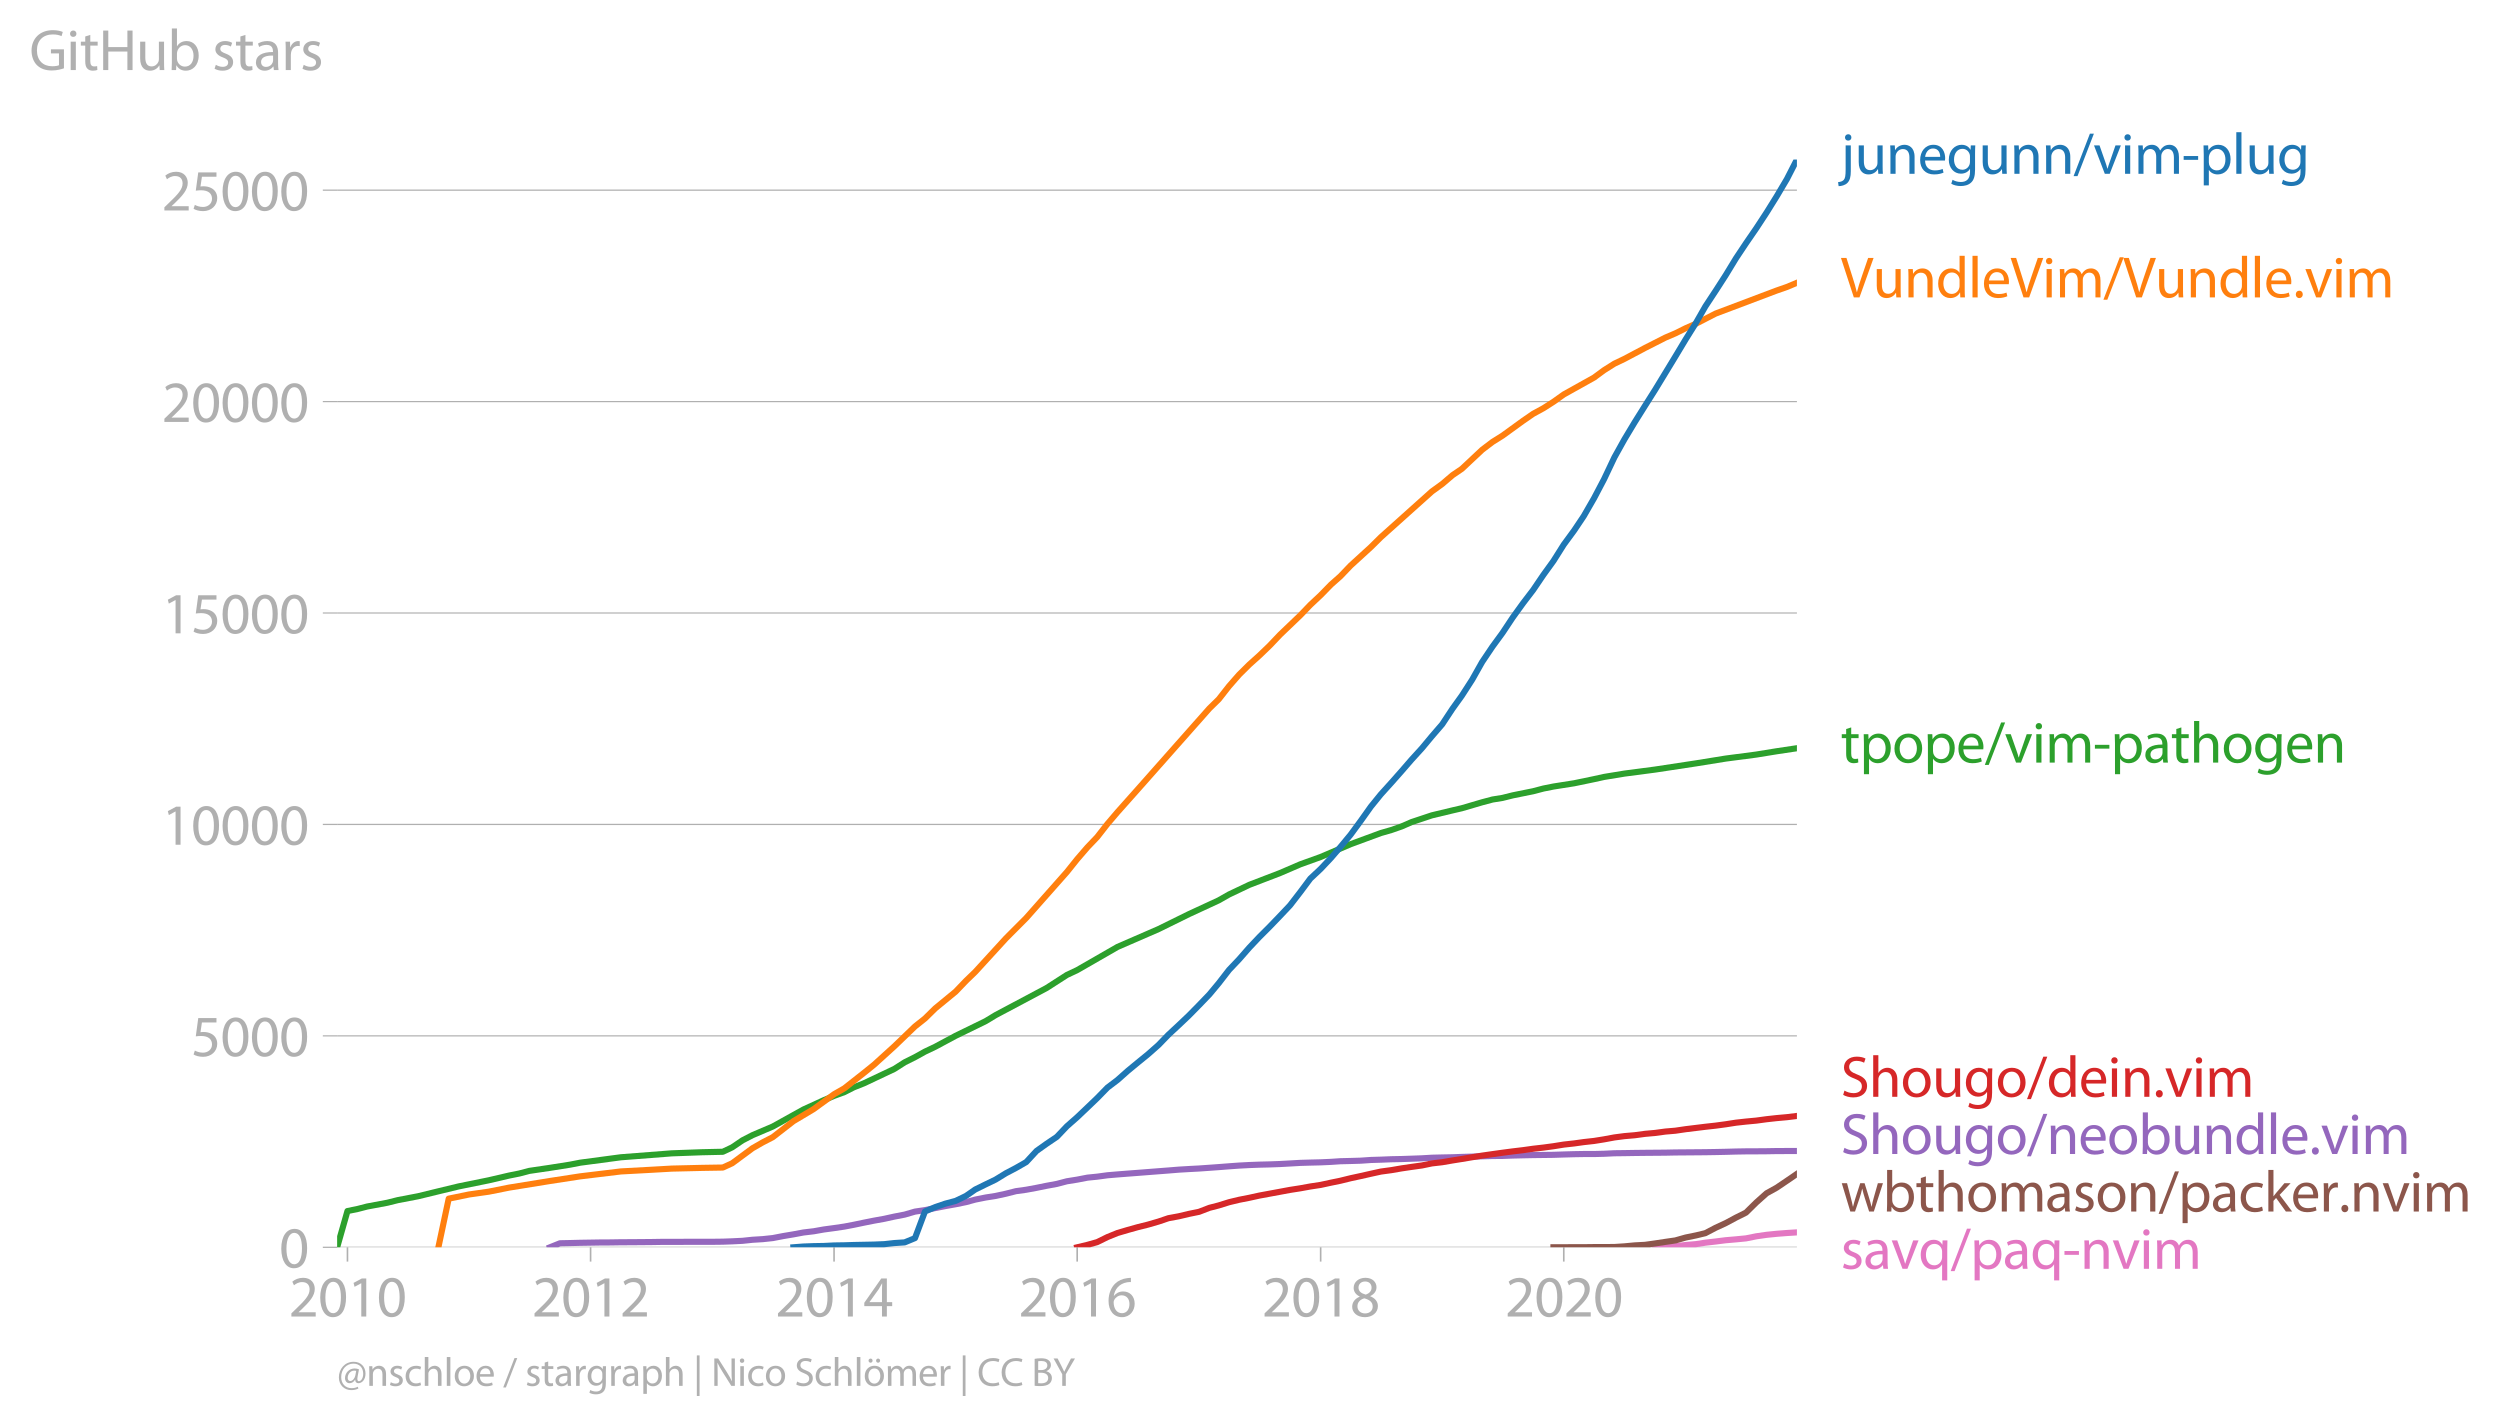 <svg xmlns:xlink="http://www.w3.org/1999/xlink" width="815.463" height="464.883" viewBox="0 0 611.597 348.662" xmlns="http://www.w3.org/2000/svg"><defs><style>*{stroke-linejoin:round;stroke-linecap:butt}</style></defs><g id="figure_1"><path d="M0 348.662h611.597V0H0v348.662z" style="fill:none" id="patch_1"/><g id="axes_1"><path d="M82.476 305.135h357.12V39.023H82.476v266.112z" style="fill:none" id="patch_2"/><g id="matplotlib.axis_1"><g id="xtick_1"><g id="line2d_1"><defs><path id="m06512b4bb1" d="M0 0v3.5" style="stroke:#b0b0b0;stroke-width:.4"/></defs><use xlink:href="#m06512b4bb1" x="85.002" y="305.135" style="fill:#b0b0b0;stroke:#b0b0b0;stroke-width:.4"/></g><g style="fill:#b0b0b0" transform="matrix(.14 0 0 -.14 70.639 322.075)" id="text_1"><defs><path id="MyriadPro-Regular-32" d="M2944 0v467H1075v13l333 307c877 845 1434 1466 1434 2234 0 595-378 1209-1274 1209-480 0-890-179-1178-422l180-397c192 160 505 352 883 352 621 0 825-390 825-813-6-627-486-1164-1548-2176L288 346V0h2656z" transform="scale(.016)"/><path id="MyriadPro-Regular-30" d="M1677 4230c-845 0-1447-768-1447-2163C243 691 794-70 1606-70c922 0 1447 780 1447 2195 0 1325-499 2105-1376 2105zm-32-435c582 0 845-672 845-1696 0-1062-276-1734-852-1734-512 0-844 614-844 1696 0 1133 358 1734 851 1734z" transform="scale(.016)"/><path id="MyriadPro-Regular-31" d="M1510 0h544v4160h-480l-908-486 108-429 724 390h12V0z" transform="scale(.016)"/></defs><use xlink:href="#MyriadPro-Regular-32"/><use xlink:href="#MyriadPro-Regular-30" x="51.3"/><use xlink:href="#MyriadPro-Regular-31" x="102.6"/><use xlink:href="#MyriadPro-Regular-30" x="153.9"/></g></g><g id="xtick_2"><use xlink:href="#m06512b4bb1" x="144.481" y="305.135" style="fill:#b0b0b0;stroke:#b0b0b0;stroke-width:.4" id="line2d_2"/><g style="fill:#b0b0b0" transform="matrix(.14 0 0 -.14 130.118 322.075)" id="text_2"><use xlink:href="#MyriadPro-Regular-32"/><use xlink:href="#MyriadPro-Regular-30" x="51.3"/><use xlink:href="#MyriadPro-Regular-31" x="102.6"/><use xlink:href="#MyriadPro-Regular-32" x="153.9"/></g></g><g id="xtick_3"><use xlink:href="#m06512b4bb1" x="204.042" y="305.135" style="fill:#b0b0b0;stroke:#b0b0b0;stroke-width:.4" id="line2d_3"/><g style="fill:#b0b0b0" transform="matrix(.14 0 0 -.14 189.679 322.075)" id="text_3"><defs><path id="MyriadPro-Regular-34" d="M2560 0v1133h582v441h-582v2586h-608L96 1504v-371h1933V0h531zM666 1574v13l1017 1415c115 192 218 371 346 614h19c-13-218-19-435-19-653V1574H666z" transform="scale(.016)"/></defs><use xlink:href="#MyriadPro-Regular-32"/><use xlink:href="#MyriadPro-Regular-30" x="51.3"/><use xlink:href="#MyriadPro-Regular-31" x="102.6"/><use xlink:href="#MyriadPro-Regular-34" x="153.9"/></g></g><g id="xtick_4"><use xlink:href="#m06512b4bb1" x="263.521" y="305.135" style="fill:#b0b0b0;stroke:#b0b0b0;stroke-width:.4" id="line2d_4"/><g style="fill:#b0b0b0" transform="matrix(.14 0 0 -.14 249.158 322.075)" id="text_4"><defs><path id="MyriadPro-Regular-36" d="M2662 4224c-102 0-243-6-409-32-525-64-986-275-1331-614-410-410-704-1056-704-1876C218 621 800-70 1690-70c864 0 1382 704 1382 1465 0 813-518 1344-1254 1344-461 0-807-217-1005-480h-19c96 685 563 1331 1446 1479 160 25 307 32 422 25v461zM1690 365c-589 0-903 505-916 1190 0 103 26 186 64 250 154 301 468 512 807 512 518 0 857-359 857-954s-326-998-806-998h-6z" transform="scale(.016)"/></defs><use xlink:href="#MyriadPro-Regular-32"/><use xlink:href="#MyriadPro-Regular-30" x="51.3"/><use xlink:href="#MyriadPro-Regular-31" x="102.6"/><use xlink:href="#MyriadPro-Regular-36" x="153.9"/></g></g><g id="xtick_5"><use xlink:href="#m06512b4bb1" x="323.082" y="305.135" style="fill:#b0b0b0;stroke:#b0b0b0;stroke-width:.4" id="line2d_5"/><g style="fill:#b0b0b0" transform="matrix(.14 0 0 -.14 308.719 322.075)" id="text_5"><defs><path id="MyriadPro-Regular-38" d="M1062 2170c-512-218-825-589-825-1114C237 448 762-70 1632-70c794 0 1414 486 1414 1209 0 506-320 871-838 1075v20c512 243 685 620 685 972 0 519-403 1024-1210 1024-729 0-1286-448-1286-1107 0-358 198-717 659-934l6-19zm583-1831c-531 0-851 371-832 794 0 397 262 717 749 857 563-160 915-403 915-908 0-423-327-743-832-743zm6 3488c506 0 704-345 704-678 0-378-275-634-633-755-480 128-794 352-794 768 0 358 256 665 723 665z" transform="scale(.016)"/></defs><use xlink:href="#MyriadPro-Regular-32"/><use xlink:href="#MyriadPro-Regular-30" x="51.3"/><use xlink:href="#MyriadPro-Regular-31" x="102.6"/><use xlink:href="#MyriadPro-Regular-38" x="153.9"/></g></g><g id="xtick_6"><use xlink:href="#m06512b4bb1" x="382.561" y="305.135" style="fill:#b0b0b0;stroke:#b0b0b0;stroke-width:.4" id="line2d_6"/><g style="fill:#b0b0b0" transform="matrix(.14 0 0 -.14 368.198 322.075)" id="text_6"><use xlink:href="#MyriadPro-Regular-32"/><use xlink:href="#MyriadPro-Regular-30" x="51.3"/><use xlink:href="#MyriadPro-Regular-32" x="102.6"/><use xlink:href="#MyriadPro-Regular-30" x="153.9"/></g></g></g><g id="matplotlib.axis_2"><g id="ytick_1"><path d="M82.476 305.135h357.12" clip-path="url(#p0a46fba508)" style="fill:none;stroke:#b0b0b0;stroke-width:.3;stroke-linecap:square" id="line2d_7"/><g id="line2d_8"><defs><path id="m92d5716233" d="M0 0h-3.5" style="stroke:#b0b0b0;stroke-width:.3"/></defs><use xlink:href="#m92d5716233" x="82.476" y="305.135" style="fill:#b0b0b0;stroke:#b0b0b0;stroke-width:.3"/></g><use xlink:href="#MyriadPro-Regular-30" style="fill:#b0b0b0" transform="matrix(.14 0 0 -.14 68.295 310.105)" id="text_7"/></g><g id="ytick_2"><path d="M82.476 253.413h357.12" clip-path="url(#p0a46fba508)" style="fill:none;stroke:#b0b0b0;stroke-width:.3;stroke-linecap:square" id="line2d_9"/><use xlink:href="#m92d5716233" x="82.476" y="253.413" style="fill:#b0b0b0;stroke:#b0b0b0;stroke-width:.3" id="line2d_10"/><g style="fill:#b0b0b0" transform="matrix(.14 0 0 -.14 46.75 258.383)" id="text_8"><defs><path id="MyriadPro-Regular-35" d="M2771 4160H781L512 2163c154 19 339 45 576 45 832 0 1190-384 1197-922 0-556-455-902-986-902-377 0-717 128-889 230L269 186C467 58 851-70 1306-70c902 0 1548 608 1548 1420 0 525-268 884-595 1069-256 154-576 224-896 224-153 0-243-13-339-25l160 1068h1587v474z" transform="scale(.016)"/></defs><use xlink:href="#MyriadPro-Regular-35"/><use xlink:href="#MyriadPro-Regular-30" x="51.3"/><use xlink:href="#MyriadPro-Regular-30" x="102.6"/><use xlink:href="#MyriadPro-Regular-30" x="153.9"/></g></g><g id="ytick_3"><path d="M82.476 201.69h357.12" clip-path="url(#p0a46fba508)" style="fill:none;stroke:#b0b0b0;stroke-width:.3;stroke-linecap:square" id="line2d_11"/><use xlink:href="#m92d5716233" x="82.476" y="201.69" style="fill:#b0b0b0;stroke:#b0b0b0;stroke-width:.3" id="line2d_12"/><g style="fill:#b0b0b0" transform="matrix(.14 0 0 -.14 39.568 206.66)" id="text_9"><use xlink:href="#MyriadPro-Regular-31"/><use xlink:href="#MyriadPro-Regular-30" x="51.3"/><use xlink:href="#MyriadPro-Regular-30" x="102.6"/><use xlink:href="#MyriadPro-Regular-30" x="153.9"/><use xlink:href="#MyriadPro-Regular-30" x="205.2"/></g></g><g id="ytick_4"><path d="M82.476 149.968h357.12" clip-path="url(#p0a46fba508)" style="fill:none;stroke:#b0b0b0;stroke-width:.3;stroke-linecap:square" id="line2d_13"/><use xlink:href="#m92d5716233" x="82.476" y="149.968" style="fill:#b0b0b0;stroke:#b0b0b0;stroke-width:.3" id="line2d_14"/><g style="fill:#b0b0b0" transform="matrix(.14 0 0 -.14 39.568 154.938)" id="text_10"><use xlink:href="#MyriadPro-Regular-31"/><use xlink:href="#MyriadPro-Regular-35" x="51.3"/><use xlink:href="#MyriadPro-Regular-30" x="102.6"/><use xlink:href="#MyriadPro-Regular-30" x="153.9"/><use xlink:href="#MyriadPro-Regular-30" x="205.2"/></g></g><g id="ytick_5"><path d="M82.476 98.245h357.12" clip-path="url(#p0a46fba508)" style="fill:none;stroke:#b0b0b0;stroke-width:.3;stroke-linecap:square" id="line2d_15"/><use xlink:href="#m92d5716233" x="82.476" y="98.245" style="fill:#b0b0b0;stroke:#b0b0b0;stroke-width:.3" id="line2d_16"/><g style="fill:#b0b0b0" transform="matrix(.14 0 0 -.14 39.568 103.215)" id="text_11"><use xlink:href="#MyriadPro-Regular-32"/><use xlink:href="#MyriadPro-Regular-30" x="51.3"/><use xlink:href="#MyriadPro-Regular-30" x="102.6"/><use xlink:href="#MyriadPro-Regular-30" x="153.9"/><use xlink:href="#MyriadPro-Regular-30" x="205.2"/></g></g><g id="ytick_6"><path d="M82.476 46.523h357.12" clip-path="url(#p0a46fba508)" style="fill:none;stroke:#b0b0b0;stroke-width:.3;stroke-linecap:square" id="line2d_17"/><use xlink:href="#m92d5716233" x="82.476" y="46.523" style="fill:#b0b0b0;stroke:#b0b0b0;stroke-width:.3" id="line2d_18"/><g style="fill:#b0b0b0" transform="matrix(.14 0 0 -.14 39.568 51.493)" id="text_12"><use xlink:href="#MyriadPro-Regular-32"/><use xlink:href="#MyriadPro-Regular-35" x="51.3"/><use xlink:href="#MyriadPro-Regular-30" x="102.6"/><use xlink:href="#MyriadPro-Regular-30" x="153.9"/><use xlink:href="#MyriadPro-Regular-30" x="205.2"/></g></g><g style="fill:#b0b0b0" transform="matrix(.14 0 0 -.14 7.2 17.14)" id="text_13"><defs><path id="MyriadPro-Regular-47" d="M3770 2266H2349v-448h877V531c-128-64-378-115-743-115-1005 0-1664 646-1664 1741 0 1081 685 1734 1735 1734 435 0 723-83 953-185l135 454c-186 90-576 198-1076 198-1446 0-2329-940-2336-2227 0-672 231-1248 602-1606 422-403 960-570 1613-570 582 0 1075 147 1325 237v2074z" transform="scale(.016)"/><path id="MyriadPro-Regular-69" d="M1030 0v3098H467V0h563zM749 4320c-205 0-352-154-352-352 0-192 141-346 339-346 224 0 365 154 358 346 0 198-134 352-345 352z" transform="scale(.016)"/><path id="MyriadPro-Regular-74" d="M595 3667v-569H115v-429h480V979c0-365 58-640 218-806C947 19 1158-70 1421-70c217 0 390 38 499 83l-26 422c-83-25-172-38-326-38-314 0-422 217-422 601v1671h806v429h-806v742l-551-173z" transform="scale(.016)"/><path id="MyriadPro-Regular-48" d="M486 4314V0h557v2022h2087V0h563v4314h-563V2509H1043v1805H486z" transform="scale(.016)"/><path id="MyriadPro-Regular-75" d="M3059 3098h-563V1197c0-103-19-205-51-288-103-250-365-512-743-512-512 0-691 397-691 985v1716H448V1286C448 198 1030-70 1517-70c550 0 877 326 1024 576h13l32-506h499c-19 243-26 525-26 845v2253z" transform="scale(.016)"/><path id="MyriadPro-Regular-62" d="M467 800c0-275-13-589-25-800h486l26 512h19c230-410 589-582 1037-582 691 0 1388 550 1388 1657 7 941-537 1581-1305 1581-499 0-858-224-1056-570h-13v1946H467V800zm557 998c0 90 19 167 32 231 115 429 474 691 858 691 601 0 921-531 921-1152 0-710-352-1190-941-1190-409 0-736 268-844 659-13 64-26 134-26 205v556z" transform="scale(.016)"/><path id="MyriadPro-Regular-73" d="M250 147C467 19 781-70 1120-70c736 0 1158 390 1158 934 0 461-275 730-812 934-404 154-589 269-589 525 0 231 185 423 518 423 288 0 512-103 634-180l141 410c-173 102-448 192-762 192-666 0-1069-410-1069-909 0-371 263-678 819-877 416-153 576-300 576-569 0-256-192-461-601-461-282 0-576 115-743 224L250 147z" transform="scale(.016)"/><path id="MyriadPro-Regular-61" d="M2643 1901c0 621-230 1267-1177 1267-391 0-762-109-1018-275l128-371c218 140 518 230 806 230 634 0 704-461 704-717v-64C890 1978 224 1568 224 819c0-448 320-889 947-889 442 0 775 217 947 460h20l44-390h512c-38 211-51 474-51 742v1159zm-544-858c0-57-13-121-32-179-89-262-345-518-749-518-288 0-531 172-531 537 0 602 698 711 1312 698v-538z" transform="scale(.016)"/><path id="MyriadPro-Regular-72" d="M467 0h557v1651c0 96 13 186 26 263 76 422 358 723 755 723 77 0 134-7 192-19v531c-51 13-96 19-160 19-378 0-717-262-858-678h-25l-20 608H442c19-288 25-602 25-967V0z" transform="scale(.016)"/></defs><use xlink:href="#MyriadPro-Regular-47"/><use xlink:href="#MyriadPro-Regular-69" x="64.6"/><use xlink:href="#MyriadPro-Regular-74" x="88"/><use xlink:href="#MyriadPro-Regular-48" x="121.1"/><use xlink:href="#MyriadPro-Regular-75" x="186.3"/><use xlink:href="#MyriadPro-Regular-62" x="241.4"/><use xlink:href="#MyriadPro-Regular-20" x="298.3"/><use xlink:href="#MyriadPro-Regular-73" x="319.5"/><use xlink:href="#MyriadPro-Regular-74" x="359.1"/><use xlink:href="#MyriadPro-Regular-61" x="392.2"/><use xlink:href="#MyriadPro-Regular-72" x="440.4"/><use xlink:href="#MyriadPro-Regular-73" x="473.1"/></g></g><path d="m404.886 305.135 2.526-.238 2.445-.03 2.525-.29 2.526-.218 2.282-.352 2.526-.29 2.444-.31 2.526-.217 2.444-.238 2.526-.507 2.526-.362 2.444-.248 2.526-.196 2.444-.156" clip-path="url(#p0a46fba508)" style="fill:none;stroke:#e377c2;stroke-width:1.5;stroke-linecap:square" id="line2d_19"/><path d="m380.036 305.135 2.525-.01 2.526-.01h2.363l2.526-.032h2.444l2.526-.02 2.444-.156 2.526-.237 2.526-.135 2.444-.341 2.526-.383 2.445-.352 2.525-.714 2.526-.517 2.282-.548 2.526-1.324 2.444-1.128 2.526-1.355 2.444-1.22 2.526-2.483 2.526-2.255 2.444-1.355 2.526-1.707 2.444-1.676" clip-path="url(#p0a46fba508)" style="fill:none;stroke:#8c564b;stroke-width:1.5;stroke-linecap:square" id="line2d_20"/><path d="m134.541 305.135 2.444-.983 2.526-.051 2.445-.063 2.525-.04 2.526-.042 2.363-.01 2.526-.042 2.444-.01 2.526-.021 2.444-.02 2.526-.042 2.526-.01h2.444l2.526-.01h4.97l2.526-.032 2.282-.083 2.526-.124 2.444-.258 2.526-.155 2.444-.26 2.526-.485 2.526-.424 2.444-.456 2.526-.3 2.444-.434 2.526-.341 2.526-.373 2.281-.434 2.526-.528 2.444-.486 2.526-.455 2.445-.538 2.526-.486 2.525-.735 2.445-.362 2.526-.507 2.444-.476 2.526-.455 2.526-.517 2.28-.62 2.527-.507 2.444-.383 2.526-.548 2.444-.621 2.526-.352 2.526-.465 2.444-.497 2.526-.465 2.445-.642 2.525-.403 2.526-.486 2.363-.238 2.526-.342 2.444-.207 2.526-.196 2.444-.186 2.526-.197 2.526-.196 2.444-.187 2.526-.206 2.445-.145 2.525-.135 2.526-.176 2.282-.165 2.526-.197 2.444-.176 2.526-.134 2.444-.093 2.526-.062 2.526-.093 2.444-.135 2.526-.145 2.444-.072 2.526-.062 2.526-.114 2.281-.155 2.526-.062 2.444-.073 2.526-.175 2.445-.073 2.526-.103 2.525-.052 2.445-.083 2.526-.093 2.444-.145 2.526-.062 2.526-.051 2.28-.083 2.527-.073 2.444-.082 2.526-.073 2.444-.02 2.526-.094 2.526-.062 2.444-.051 2.526-.031 2.445-.031 2.525-.083 2.526-.073 2.363-.04h2.526l2.444-.063 2.526-.124 2.444-.031 2.526-.042 2.526-.03 2.444-.021 2.526-.021 2.445-.052 2.525-.02 2.526-.021 2.282-.02 2.526-.042 2.444-.052 2.526-.072 2.444-.042 2.526-.01 2.526-.02 2.444-.042 2.526-.01 2.444-.01" clip-path="url(#p0a46fba508)" style="fill:none;stroke:#9467bd;stroke-width:1.5;stroke-linecap:square" id="line2d_21"/><g style="fill:#1f77b4" transform="matrix(.14 0 0 -.14 450.31 42.516)" id="text_14"><defs><path id="MyriadPro-Regular-6a" d="M-230-1350c300 0 710 102 960 352 275 281 371 672 371 1273v2823H538V493c0-743-58-992-212-1165C192-819-32-890-288-909l58-441zM826 4320c-212 0-359-154-359-352 0-186 135-346 346-346 224 0 358 160 352 346 0 198-135 352-339 352z" transform="scale(.016)"/><path id="MyriadPro-Regular-6e" d="M467 0h563v1862c0 96 13 192 39 263 96 313 384 576 755 576 531 0 717-416 717-915V0h563v1850c0 1062-666 1318-1094 1318-512 0-871-288-1024-582h-13l-32 512H442c19-256 25-519 25-839V0z" transform="scale(.016)"/><path id="MyriadPro-Regular-65" d="M2957 1446c6 58 19 148 19 263 0 569-269 1459-1280 1459-902 0-1453-736-1453-1670C243 563 813-70 1766-70c493 0 832 108 1031 198l-96 403c-211-89-455-160-858-160-563 0-1049 314-1062 1075h2176zM787 1850c45 390 295 915 864 915 634 0 787-557 781-915H787z" transform="scale(.016)"/><path id="MyriadPro-Regular-67" d="M3110 2246c0 378 13 628 26 852h-493l-25-468h-13c-135 256-429 538-967 538-710 0-1395-595-1395-1645C243 666 794 13 1562 13c480 0 812 230 985 518h13V186c0-781-422-1082-998-1082-384 0-704 115-909 243l-141-429c250-166 659-256 1030-256 391 0 826 90 1127 372 301 268 441 704 441 1414v1798zm-556-928c0-96-13-204-45-300-122-359-435-576-781-576-608 0-915 505-915 1113 0 717 384 1171 921 1171 410 0 685-268 788-595 25-77 32-160 32-256v-557z" transform="scale(.016)"/><path id="MyriadPro-Regular-2f" d="m422-256 1792 4640h-435L-6-256h428z" transform="scale(.016)"/><path id="MyriadPro-Regular-76" d="M83 3098 1261 0h537l1216 3098h-588l-602-1741c-102-282-192-538-262-794h-20c-64 256-147 512-249 794L685 3098H83z" transform="scale(.016)"/><path id="MyriadPro-Regular-6d" d="M467 0h551v1869c0 96 12 192 44 275 90 282 346 563 698 563 429 0 646-358 646-851V0h551v1914c0 102 19 204 45 281 96 275 345 512 665 512 455 0 672-358 672-953V0h551v1824c0 1075-608 1344-1018 1344-294 0-499-77-685-218-128-96-249-230-345-403h-13c-135 365-455 621-877 621-512 0-800-275-973-570h-19l-26 500H442c19-256 25-519 25-839V0z" transform="scale(.016)"/><path id="MyriadPro-Regular-2d" d="M192 1939v-416h1581v416H192z" transform="scale(.016)"/><path id="MyriadPro-Regular-70" d="M467-1267h557V416h13c185-307 544-486 953-486 730 0 1408 550 1408 1664 0 940-563 1574-1312 1574-505 0-870-224-1100-602h-13l-26 532H442c12-295 25-615 25-1012v-3353zm557 3059c0 77 19 160 38 230 109 423 468 698 852 698 595 0 921-531 921-1152 0-710-345-1197-941-1197-403 0-742 269-844 659-13 71-26 148-26 231v531z" transform="scale(.016)"/><path id="MyriadPro-Regular-6c" d="M467 0h563v4544H467V0z" transform="scale(.016)"/></defs><use xlink:href="#MyriadPro-Regular-6a"/><use xlink:href="#MyriadPro-Regular-75" x="24.3"/><use xlink:href="#MyriadPro-Regular-6e" x="79.4"/><use xlink:href="#MyriadPro-Regular-65" x="134.9"/><use xlink:href="#MyriadPro-Regular-67" x="185"/><use xlink:href="#MyriadPro-Regular-75" x="240.9"/><use xlink:href="#MyriadPro-Regular-6e" x="296"/><use xlink:href="#MyriadPro-Regular-6e" x="351.5"/><use xlink:href="#MyriadPro-Regular-2f" x="407"/><use xlink:href="#MyriadPro-Regular-76" x="441.3"/><use xlink:href="#MyriadPro-Regular-69" x="489.4"/><use xlink:href="#MyriadPro-Regular-6d" x="512.8"/><use xlink:href="#MyriadPro-Regular-2d" x="596.2"/><use xlink:href="#MyriadPro-Regular-70" x="626.9"/><use xlink:href="#MyriadPro-Regular-6c" x="683.8"/><use xlink:href="#MyriadPro-Regular-75" x="707.4"/><use xlink:href="#MyriadPro-Regular-67" x="762.5"/></g><g style="fill:#ff7f0e" transform="matrix(.14 0 0 -.14 450.31 72.761)" id="text_15"><defs><path id="MyriadPro-Regular-56" d="m2048 0 1542 4314h-595l-729-2132c-192-563-372-1107-493-1606h-13c-115 506-275 1030-461 1613L627 4314H26L1434 0h614z" transform="scale(.016)"/><path id="MyriadPro-Regular-64" d="M2579 4544V2694h-13c-140 250-460 474-934 474-755 0-1395-634-1389-1664C243 563 819-70 1568-70c506 0 883 262 1056 608h13l25-538h506c-19 211-26 525-26 800v3744h-563zm0-3245c0-89-6-166-25-243-103-422-448-672-826-672-608 0-915 518-915 1146 0 684 345 1196 928 1196 422 0 729-294 813-652 19-71 25-167 25-237v-538z" transform="scale(.016)"/><path id="MyriadPro-Regular-2e" d="M710-70c237 0 384 172 384 403 0 237-153 403-377 403S333 570 333 333c0-231 153-403 371-403h6z" transform="scale(.016)"/></defs><use xlink:href="#MyriadPro-Regular-56"/><use xlink:href="#MyriadPro-Regular-75" x="55.8"/><use xlink:href="#MyriadPro-Regular-6e" x="110.9"/><use xlink:href="#MyriadPro-Regular-64" x="166.4"/><use xlink:href="#MyriadPro-Regular-6c" x="222.8"/><use xlink:href="#MyriadPro-Regular-65" x="246.4"/><use xlink:href="#MyriadPro-Regular-56" x="296.5"/><use xlink:href="#MyriadPro-Regular-69" x="352.3"/><use xlink:href="#MyriadPro-Regular-6d" x="375.7"/><use xlink:href="#MyriadPro-Regular-2f" x="459.1"/><use xlink:href="#MyriadPro-Regular-56" x="493.4"/><use xlink:href="#MyriadPro-Regular-75" x="549.2"/><use xlink:href="#MyriadPro-Regular-6e" x="604.3"/><use xlink:href="#MyriadPro-Regular-64" x="659.8"/><use xlink:href="#MyriadPro-Regular-6c" x="716.2"/><use xlink:href="#MyriadPro-Regular-65" x="739.8"/><use xlink:href="#MyriadPro-Regular-2e" x="789.9"/><use xlink:href="#MyriadPro-Regular-76" x="810.6"/><use xlink:href="#MyriadPro-Regular-69" x="858.7"/><use xlink:href="#MyriadPro-Regular-6d" x="882.1"/></g><g style="fill:#2ca02c" transform="matrix(.14 0 0 -.14 450.31 186.556)" id="text_16"><defs><path id="MyriadPro-Regular-6f" d="M1779 3168c-857 0-1536-608-1536-1645C243 544 890-70 1728-70c749 0 1542 499 1542 1644 0 948-601 1594-1491 1594zm-13-422c666 0 928-666 928-1191 0-697-403-1203-940-1203-551 0-941 512-941 1190 0 589 288 1204 953 1204z" transform="scale(.016)"/><path id="MyriadPro-Regular-68" d="M467 0h563v1869c0 109 7 192 39 269 102 307 390 563 755 563 531 0 717-423 717-922V0h563v1843c0 1069-666 1325-1082 1325-211 0-409-64-576-160-172-96-313-237-403-397h-13v1933H467V0z" transform="scale(.016)"/></defs><use xlink:href="#MyriadPro-Regular-74"/><use xlink:href="#MyriadPro-Regular-70" x="33.1"/><use xlink:href="#MyriadPro-Regular-6f" x="90"/><use xlink:href="#MyriadPro-Regular-70" x="144.9"/><use xlink:href="#MyriadPro-Regular-65" x="201.8"/><use xlink:href="#MyriadPro-Regular-2f" x="251.9"/><use xlink:href="#MyriadPro-Regular-76" x="286.2"/><use xlink:href="#MyriadPro-Regular-69" x="334.3"/><use xlink:href="#MyriadPro-Regular-6d" x="357.7"/><use xlink:href="#MyriadPro-Regular-2d" x="441.1"/><use xlink:href="#MyriadPro-Regular-70" x="471.8"/><use xlink:href="#MyriadPro-Regular-61" x="528.7"/><use xlink:href="#MyriadPro-Regular-74" x="576.9"/><use xlink:href="#MyriadPro-Regular-68" x="610"/><use xlink:href="#MyriadPro-Regular-6f" x="665.5"/><use xlink:href="#MyriadPro-Regular-67" x="720.4"/><use xlink:href="#MyriadPro-Regular-65" x="776.3"/><use xlink:href="#MyriadPro-Regular-6e" x="826.4"/></g><g style="fill:#d62728" transform="matrix(.14 0 0 -.14 450.31 268.315)" id="text_17"><defs><path id="MyriadPro-Regular-53" d="M269 211C499 58 954-70 1370-70c1017 0 1510 582 1510 1248 0 633-371 985-1101 1267-595 230-857 429-857 832 0 294 224 646 812 646 391 0 679-128 820-205l153 455c-192 109-512 211-953 211-839 0-1396-499-1396-1171 0-608 436-973 1140-1223 582-224 812-454 812-857 0-435-332-736-902-736-384 0-749 128-998 281L269 211z" transform="scale(.016)"/></defs><use xlink:href="#MyriadPro-Regular-53"/><use xlink:href="#MyriadPro-Regular-68" x="49.3"/><use xlink:href="#MyriadPro-Regular-6f" x="104.8"/><use xlink:href="#MyriadPro-Regular-75" x="159.7"/><use xlink:href="#MyriadPro-Regular-67" x="214.8"/><use xlink:href="#MyriadPro-Regular-6f" x="270.7"/><use xlink:href="#MyriadPro-Regular-2f" x="325.6"/><use xlink:href="#MyriadPro-Regular-64" x="359.9"/><use xlink:href="#MyriadPro-Regular-65" x="416.3"/><use xlink:href="#MyriadPro-Regular-69" x="466.4"/><use xlink:href="#MyriadPro-Regular-6e" x="489.8"/><use xlink:href="#MyriadPro-Regular-2e" x="545.3"/><use xlink:href="#MyriadPro-Regular-76" x="566"/><use xlink:href="#MyriadPro-Regular-69" x="614.1"/><use xlink:href="#MyriadPro-Regular-6d" x="637.5"/></g><g style="fill:#9467bd" transform="matrix(.14 0 0 -.14 450.31 282.315)" id="text_18"><use xlink:href="#MyriadPro-Regular-53"/><use xlink:href="#MyriadPro-Regular-68" x="49.3"/><use xlink:href="#MyriadPro-Regular-6f" x="104.8"/><use xlink:href="#MyriadPro-Regular-75" x="159.7"/><use xlink:href="#MyriadPro-Regular-67" x="214.8"/><use xlink:href="#MyriadPro-Regular-6f" x="270.7"/><use xlink:href="#MyriadPro-Regular-2f" x="325.6"/><use xlink:href="#MyriadPro-Regular-6e" x="359.9"/><use xlink:href="#MyriadPro-Regular-65" x="415.4"/><use xlink:href="#MyriadPro-Regular-6f" x="465.5"/><use xlink:href="#MyriadPro-Regular-62" x="520.4"/><use xlink:href="#MyriadPro-Regular-75" x="577.3"/><use xlink:href="#MyriadPro-Regular-6e" x="632.4"/><use xlink:href="#MyriadPro-Regular-64" x="687.9"/><use xlink:href="#MyriadPro-Regular-6c" x="744.3"/><use xlink:href="#MyriadPro-Regular-65" x="767.9"/><use xlink:href="#MyriadPro-Regular-2e" x="818"/><use xlink:href="#MyriadPro-Regular-76" x="838.7"/><use xlink:href="#MyriadPro-Regular-69" x="886.8"/><use xlink:href="#MyriadPro-Regular-6d" x="910.2"/></g><g style="fill:#8c564b" transform="matrix(.14 0 0 -.14 450.31 296.393)" id="text_19"><defs><path id="MyriadPro-Regular-77" d="M115 3098 1050 0h512l499 1472c109 333 205 653 281 1024h13c77-365 167-672 275-1018L3104 0h512l998 3098h-556l-442-1556c-102-364-186-691-237-1004h-19c-70 313-160 640-275 1011l-480 1549h-474l-505-1575c-103-339-205-672-276-985h-19c-57 320-141 640-230 985L691 3098H115z" transform="scale(.016)"/><path id="MyriadPro-Regular-63" d="M2579 538c-160-71-371-154-691-154-614 0-1075 442-1075 1158 0 647 384 1172 1094 1172 307 0 519-71 653-148l128 436c-154 76-448 160-781 160-1011 0-1664-692-1664-1645C243 570 851-70 1786-70c416 0 742 108 889 185l-96 423z" transform="scale(.016)"/><path id="MyriadPro-Regular-6b" d="M1024 4544H467V0h557v1165l288 320L2381 0h685L1702 1824l1197 1274h-678l-909-1069c-90-109-198-243-275-352h-13v2867z" transform="scale(.016)"/></defs><use xlink:href="#MyriadPro-Regular-77"/><use xlink:href="#MyriadPro-Regular-62" x="73.6"/><use xlink:href="#MyriadPro-Regular-74" x="130.5"/><use xlink:href="#MyriadPro-Regular-68" x="163.6"/><use xlink:href="#MyriadPro-Regular-6f" x="219.1"/><use xlink:href="#MyriadPro-Regular-6d" x="274"/><use xlink:href="#MyriadPro-Regular-61" x="357.4"/><use xlink:href="#MyriadPro-Regular-73" x="405.6"/><use xlink:href="#MyriadPro-Regular-6f" x="445.2"/><use xlink:href="#MyriadPro-Regular-6e" x="500.1"/><use xlink:href="#MyriadPro-Regular-2f" x="555.6"/><use xlink:href="#MyriadPro-Regular-70" x="589.9"/><use xlink:href="#MyriadPro-Regular-61" x="646.8"/><use xlink:href="#MyriadPro-Regular-63" x="695"/><use xlink:href="#MyriadPro-Regular-6b" x="739.8"/><use xlink:href="#MyriadPro-Regular-65" x="786.7"/><use xlink:href="#MyriadPro-Regular-72" x="836.8"/><use xlink:href="#MyriadPro-Regular-2e" x="869.5"/><use xlink:href="#MyriadPro-Regular-6e" x="890.2"/><use xlink:href="#MyriadPro-Regular-76" x="945.7"/><use xlink:href="#MyriadPro-Regular-69" x="993.8"/><use xlink:href="#MyriadPro-Regular-6d" x="1017.2"/></g><g style="fill:#e377c2" transform="matrix(.14 0 0 -.14 450.31 310.393)" id="text_20"><defs><path id="MyriadPro-Regular-71" d="M2579-1267h563v3513c0 320 7 589 20 852h-532l-19-468h-13c-153 301-473 538-953 538-653 0-1402-512-1402-1670C243 557 832-70 1555-70c499 0 845 243 1011 550h13v-1747zm0 2528c0-83-19-192-45-269-128-390-441-614-806-614-621 0-915 537-915 1152 0 697 352 1190 934 1190 423 0 723-294 807-640 19-70 25-160 25-237v-582z" transform="scale(.016)"/></defs><use xlink:href="#MyriadPro-Regular-73"/><use xlink:href="#MyriadPro-Regular-61" x="39.6"/><use xlink:href="#MyriadPro-Regular-76" x="87.8"/><use xlink:href="#MyriadPro-Regular-71" x="135.9"/><use xlink:href="#MyriadPro-Regular-2f" x="192.2"/><use xlink:href="#MyriadPro-Regular-70" x="226.5"/><use xlink:href="#MyriadPro-Regular-61" x="283.4"/><use xlink:href="#MyriadPro-Regular-71" x="331.6"/><use xlink:href="#MyriadPro-Regular-2d" x="387.9"/><use xlink:href="#MyriadPro-Regular-6e" x="418.6"/><use xlink:href="#MyriadPro-Regular-76" x="474.1"/><use xlink:href="#MyriadPro-Regular-69" x="522.2"/><use xlink:href="#MyriadPro-Regular-6d" x="545.6"/></g><g style="fill:#b0b0b0" transform="matrix(.097 0 0 -.097 82.476 339.033)" id="text_21"><defs><path id="MyriadPro-Regular-40" d="M2867 1632c-70-397-409-870-781-870-281 0-422 204-422 486 0 621 454 1152 1018 1152 147 0 256-26 320-45l-135-723zm384-1773c-262-147-601-224-966-224-947 0-1645 666-1645 1735 0 1299 877 2131 1920 2131 992 0 1549-672 1549-1600 0-743-365-1178-691-1171-212 6-288 230-192 716l217 1159c-166 77-409 134-685 134-889 0-1516-723-1516-1517 0-505 320-806 691-806 384 0 678 186 902 563h26c-19-390 217-563 473-563 602 0 1140 563 1140 1523 0 1069-749 1856-1863 1856-1421 0-2336-1145-2336-2464C275 96 1165-672 2214-672c429 0 788 70 1140 256l-103 275z" transform="scale(.016)"/><path id="MyriadPro-Regular-7c" d="M550 4800v-6400h429v6400H550z" transform="scale(.016)"/><path id="MyriadPro-Regular-4e" d="M1011 0v1843c0 717-13 1235-45 1779l20 7c217-467 505-960 806-1440L3162 0h563v4314h-525V2509c0-672 13-1197 64-1773l-13-6c-205 441-454 896-774 1401L1094 4314H486V0h525z" transform="scale(.016)"/><path id="MyriadPro-Regular-f6" d="M1165 3648c185 0 313 154 313 326 0 186-134 327-313 327s-327-147-327-327c0-172 135-326 320-326h7zm1184 0c185 0 313 154 313 326 0 186-134 327-313 327s-320-147-320-327c0-172 128-326 313-326h7zm-570-480c-857 0-1536-608-1536-1645C243 544 890-70 1728-70c749 0 1542 499 1542 1644 0 948-601 1594-1491 1594zm-13-422c666 0 928-666 928-1191 0-697-403-1203-940-1203-551 0-941 512-941 1190 0 589 288 1204 953 1204z" transform="scale(.016)"/><path id="MyriadPro-Regular-43" d="M3386 582c-224-108-570-179-909-179-1050 0-1658 679-1658 1735 0 1132 672 1779 1683 1779 359 0 660-77 871-179l134 454c-147 77-486 192-1024 192-1337 0-2253-915-2253-2266C230 704 1146-70 2362-70c524 0 934 108 1139 211l-115 441z" transform="scale(.016)"/><path id="MyriadPro-Regular-42" d="M486 13c186-26 480-51 864-51 704 0 1191 128 1492 403 217 211 364 493 364 864 0 640-480 979-889 1081v13c454 167 729 531 729 947 0 340-134 596-358 762-269 218-627 314-1184 314-390 0-774-39-1018-90V13zm557 3865c90 20 237 39 493 39 563 0 947-199 947-704 0-416-345-723-934-723h-506v1388zm0-1811h461c608 0 1114-243 1114-832 0-627-532-838-1108-838-198 0-358 6-467 25v1645z" transform="scale(.016)"/><path id="MyriadPro-Regular-59" d="M2010 0v1837l1446 2477h-634l-620-1191c-167-326-314-608-436-889h-12c-135 300-263 563-429 889L717 4314H83l1363-2484V0h564z" transform="scale(.016)"/></defs><use xlink:href="#MyriadPro-Regular-40"/><use xlink:href="#MyriadPro-Regular-6e" x="73.7"/><use xlink:href="#MyriadPro-Regular-73" x="129.2"/><use xlink:href="#MyriadPro-Regular-63" x="168.8"/><use xlink:href="#MyriadPro-Regular-68" x="213.6"/><use xlink:href="#MyriadPro-Regular-6c" x="269.1"/><use xlink:href="#MyriadPro-Regular-6f" x="292.7"/><use xlink:href="#MyriadPro-Regular-65" x="347.6"/><use xlink:href="#MyriadPro-Regular-20" x="397.7"/><use xlink:href="#MyriadPro-Regular-2f" x="418.9"/><use xlink:href="#MyriadPro-Regular-20" x="453.2"/><use xlink:href="#MyriadPro-Regular-73" x="474.4"/><use xlink:href="#MyriadPro-Regular-74" x="514"/><use xlink:href="#MyriadPro-Regular-61" x="547.1"/><use xlink:href="#MyriadPro-Regular-72" x="595.3"/><use xlink:href="#MyriadPro-Regular-67" x="628"/><use xlink:href="#MyriadPro-Regular-72" x="683.9"/><use xlink:href="#MyriadPro-Regular-61" x="716.6"/><use xlink:href="#MyriadPro-Regular-70" x="764.8"/><use xlink:href="#MyriadPro-Regular-68" x="821.7"/><use xlink:href="#MyriadPro-Regular-20" x="877.2"/><use xlink:href="#MyriadPro-Regular-7c" x="898.4"/><use xlink:href="#MyriadPro-Regular-20" x="922.3"/><use xlink:href="#MyriadPro-Regular-4e" x="943.5"/><use xlink:href="#MyriadPro-Regular-69" x="1009.3"/><use xlink:href="#MyriadPro-Regular-63" x="1032.7"/><use xlink:href="#MyriadPro-Regular-6f" x="1077.5"/><use xlink:href="#MyriadPro-Regular-20" x="1132.4"/><use xlink:href="#MyriadPro-Regular-53" x="1153.6"/><use xlink:href="#MyriadPro-Regular-63" x="1202.9"/><use xlink:href="#MyriadPro-Regular-68" x="1247.7"/><use xlink:href="#MyriadPro-Regular-6c" x="1303.2"/><use xlink:href="#MyriadPro-Regular-f6" x="1326.8"/><use xlink:href="#MyriadPro-Regular-6d" x="1381.7"/><use xlink:href="#MyriadPro-Regular-65" x="1465.1"/><use xlink:href="#MyriadPro-Regular-72" x="1515.2"/><use xlink:href="#MyriadPro-Regular-20" x="1547.9"/><use xlink:href="#MyriadPro-Regular-7c" x="1569.1"/><use xlink:href="#MyriadPro-Regular-20" x="1593"/><use xlink:href="#MyriadPro-Regular-43" x="1614.2"/><use xlink:href="#MyriadPro-Regular-43" x="1672.2"/><use xlink:href="#MyriadPro-Regular-20" x="1730.2"/><use xlink:href="#MyriadPro-Regular-42" x="1751.4"/><use xlink:href="#MyriadPro-Regular-59" x="1805.6"/></g><path d="m263.521 305.135 2.526-.6 2.363-.662 2.526-1.241 2.444-.993 2.526-.745 2.444-.683 2.526-.631 2.526-.734 2.444-.828 2.526-.466 2.445-.579 2.525-.517 2.526-.972 2.282-.59 2.526-.786 2.444-.59 2.526-.496 2.444-.538 2.526-.466 2.526-.465 2.444-.455 2.526-.394 2.444-.444 2.526-.383 2.526-.548 2.281-.466 2.526-.62 2.444-.528 2.526-.57 2.445-.537 2.526-.341 2.525-.435 2.445-.362 2.526-.352 2.444-.506 2.526-.29 2.526-.435 2.28-.362 2.527-.424 2.444-.393 2.526-.362 2.444-.341 2.526-.331 2.526-.3 2.444-.342 2.526-.29 2.445-.33 2.525-.404 2.526-.28 2.363-.33 2.526-.28 2.444-.392 2.526-.466 2.444-.32 2.526-.218 2.526-.341 2.444-.217 2.526-.342 2.445-.207 2.525-.372 2.526-.31 2.282-.28 2.526-.28 2.444-.33 2.526-.393 2.444-.27 2.526-.237 2.526-.341 2.444-.27 2.526-.227 2.444-.3" clip-path="url(#p0a46fba508)" style="fill:none;stroke:#d62728;stroke-width:1.5;stroke-linecap:square" id="line2d_22"/><path d="m82.476 305.135 2.526-8.865 2.526-.517 2.281-.59 4.97-.931 2.526-.631 4.97-.952 4.97-1.21 4.97-1.2 7.334-1.49 4.97-1.158 2.526-.507 2.444-.641 5.052-.745 4.97-.786 2.445-.476 9.94-1.324 12.466-.962 7.415-.27 5.051-.113 2.282-1.076 2.526-1.717 2.444-1.262 4.97-2.12 7.496-4.16 4.97-2.275 2.526-1.066 2.526-.92 2.281-1.159 2.526-1.003 7.415-3.507 2.526-1.614 2.525-1.262 2.445-1.355 2.526-1.2 4.97-2.669 7.333-3.579 2.444-1.48 12.466-6.63 4.97-3.197 2.526-1.19 9.86-5.668 7.495-3.258 2.526-1.097 7.415-3.652 5.051-2.337 2.282-1.056 2.526-1.437 4.97-2.359 7.496-2.876 4.97-2.141 4.97-1.79 7.333-3.134 7.415-2.731 2.526-.724 2.525-.88 2.445-1.065 4.97-1.655 5.052-1.21 2.28-.528 4.971-1.458 2.526-.673 2.444-.393 2.526-.63 4.97-1.004 2.526-.662 2.445-.487 5.051-.796 4.889-1.014 2.444-.538 4.97-.817 7.496-.983 10.022-1.52 7.252-1.17 7.496-.982 4.97-.807 4.97-.745h0" clip-path="url(#p0a46fba508)" style="fill:none;stroke:#2ca02c;stroke-width:1.5;stroke-linecap:square" id="line2d_23"/><path d="m107.246 305.135 2.526-11.896 4.97-1.024 4.807-.683 4.97-.993 10.022-1.624 7.415-1.138 9.94-1.2 7.414-.403 5.052-.29 7.415-.176 5.051-.083 2.282-1.044 4.97-3.673 2.526-1.448 2.444-1.262 5.052-3.92 4.97-2.97 4.97-3.62 2.526-1.448 4.807-3.786 2.444-1.976 4.97-4.51 5.052-4.862 2.445-1.945 2.526-2.483 4.97-4.086 2.526-2.638 2.28-2.203 7.497-8.193 4.97-4.986 9.94-11.234 2.526-3.155 2.526-2.928 2.363-2.472 2.526-3.238 2.444-2.865 4.97-5.586 17.518-19.79 2.282-2.234 2.526-3.217 2.444-2.793 2.526-2.503 2.444-2.193 2.526-2.431 2.526-2.659 4.97-4.758 2.444-2.545 2.526-2.369 2.526-2.586 2.281-2.017 2.526-2.638 4.97-4.541 2.445-2.42 12.466-11.173 2.526-1.83 2.526-2.152 2.28-1.552 4.971-4.665 2.526-1.914 2.444-1.531 5.052-3.662 2.444-1.686 2.526-1.376 2.445-1.562 2.525-1.8 7.415-4.138 2.444-1.8 2.526-1.593 2.444-1.169 5.052-2.679 4.97-2.524 2.445-1.045 2.525-1.251 2.526-1.118 4.808-2.472 14.91-5.627 2.526-.88 2.444-1.024h0" clip-path="url(#p0a46fba508)" style="fill:none;stroke:#ff7f0e;stroke-width:1.5;stroke-linecap:square" id="line2d_24"/><path d="m194.102 305.135 2.444-.186 2.526-.093 2.444-.042 2.526-.124 2.526-.041 2.281-.073 2.526-.051 2.444-.052 2.526-.103 2.445-.27 2.526-.165 2.525-1.045 2.445-6.517 2.526-1.076 2.444-.838 2.526-.672 2.526-1.21 2.28-1.583 2.527-1.241 2.444-1.18 2.526-1.551 2.444-1.283 2.526-1.448 2.526-2.731 2.444-1.738 2.526-1.707 2.445-2.576 2.525-2.224 2.526-2.4 2.363-2.265 2.526-2.586 2.444-1.852 2.526-2.245 2.444-2.017 2.526-2.058 2.526-2.235 2.444-2.524 2.526-2.348 2.445-2.317 2.525-2.566 2.526-2.627 2.282-2.741 2.526-3.259 2.444-2.576 2.526-2.886 2.444-2.586 2.526-2.524 2.526-2.627 2.444-2.587 2.526-3.268 2.444-3.28 2.526-2.368 2.526-2.68 2.281-2.648 2.526-3.052 2.444-3.33 2.526-3.549 2.445-3.01 2.526-2.793 2.525-2.855 2.445-2.824 2.526-2.772 2.444-2.938 2.526-2.928 2.526-3.827 2.28-3.176 2.527-3.92 2.444-4.335 2.526-3.755 2.444-3.341 2.526-3.807 2.526-3.496 2.444-3.197 2.526-3.724 2.445-3.382 2.525-4.004 2.526-3.444 2.363-3.528 2.526-4.386 2.444-4.655 2.526-5.327 2.444-4.397 2.526-4.2 2.526-4.034 2.444-3.869 2.526-4.148 2.445-4.024 2.525-4.2 2.526-4.045 2.282-3.993 2.526-3.837 2.444-3.797 2.526-4.148 2.444-3.672 2.526-3.673 2.526-3.858 2.444-3.93 2.526-4.263 2.444-4.779" clip-path="url(#p0a46fba508)" style="fill:none;stroke:#1f77b4;stroke-width:1.5;stroke-linecap:square" id="line2d_25"/></g></g><defs><clipPath id="p0a46fba508"><path d="M82.476 39.023h357.12v266.112H82.476z"/></clipPath></defs></svg>